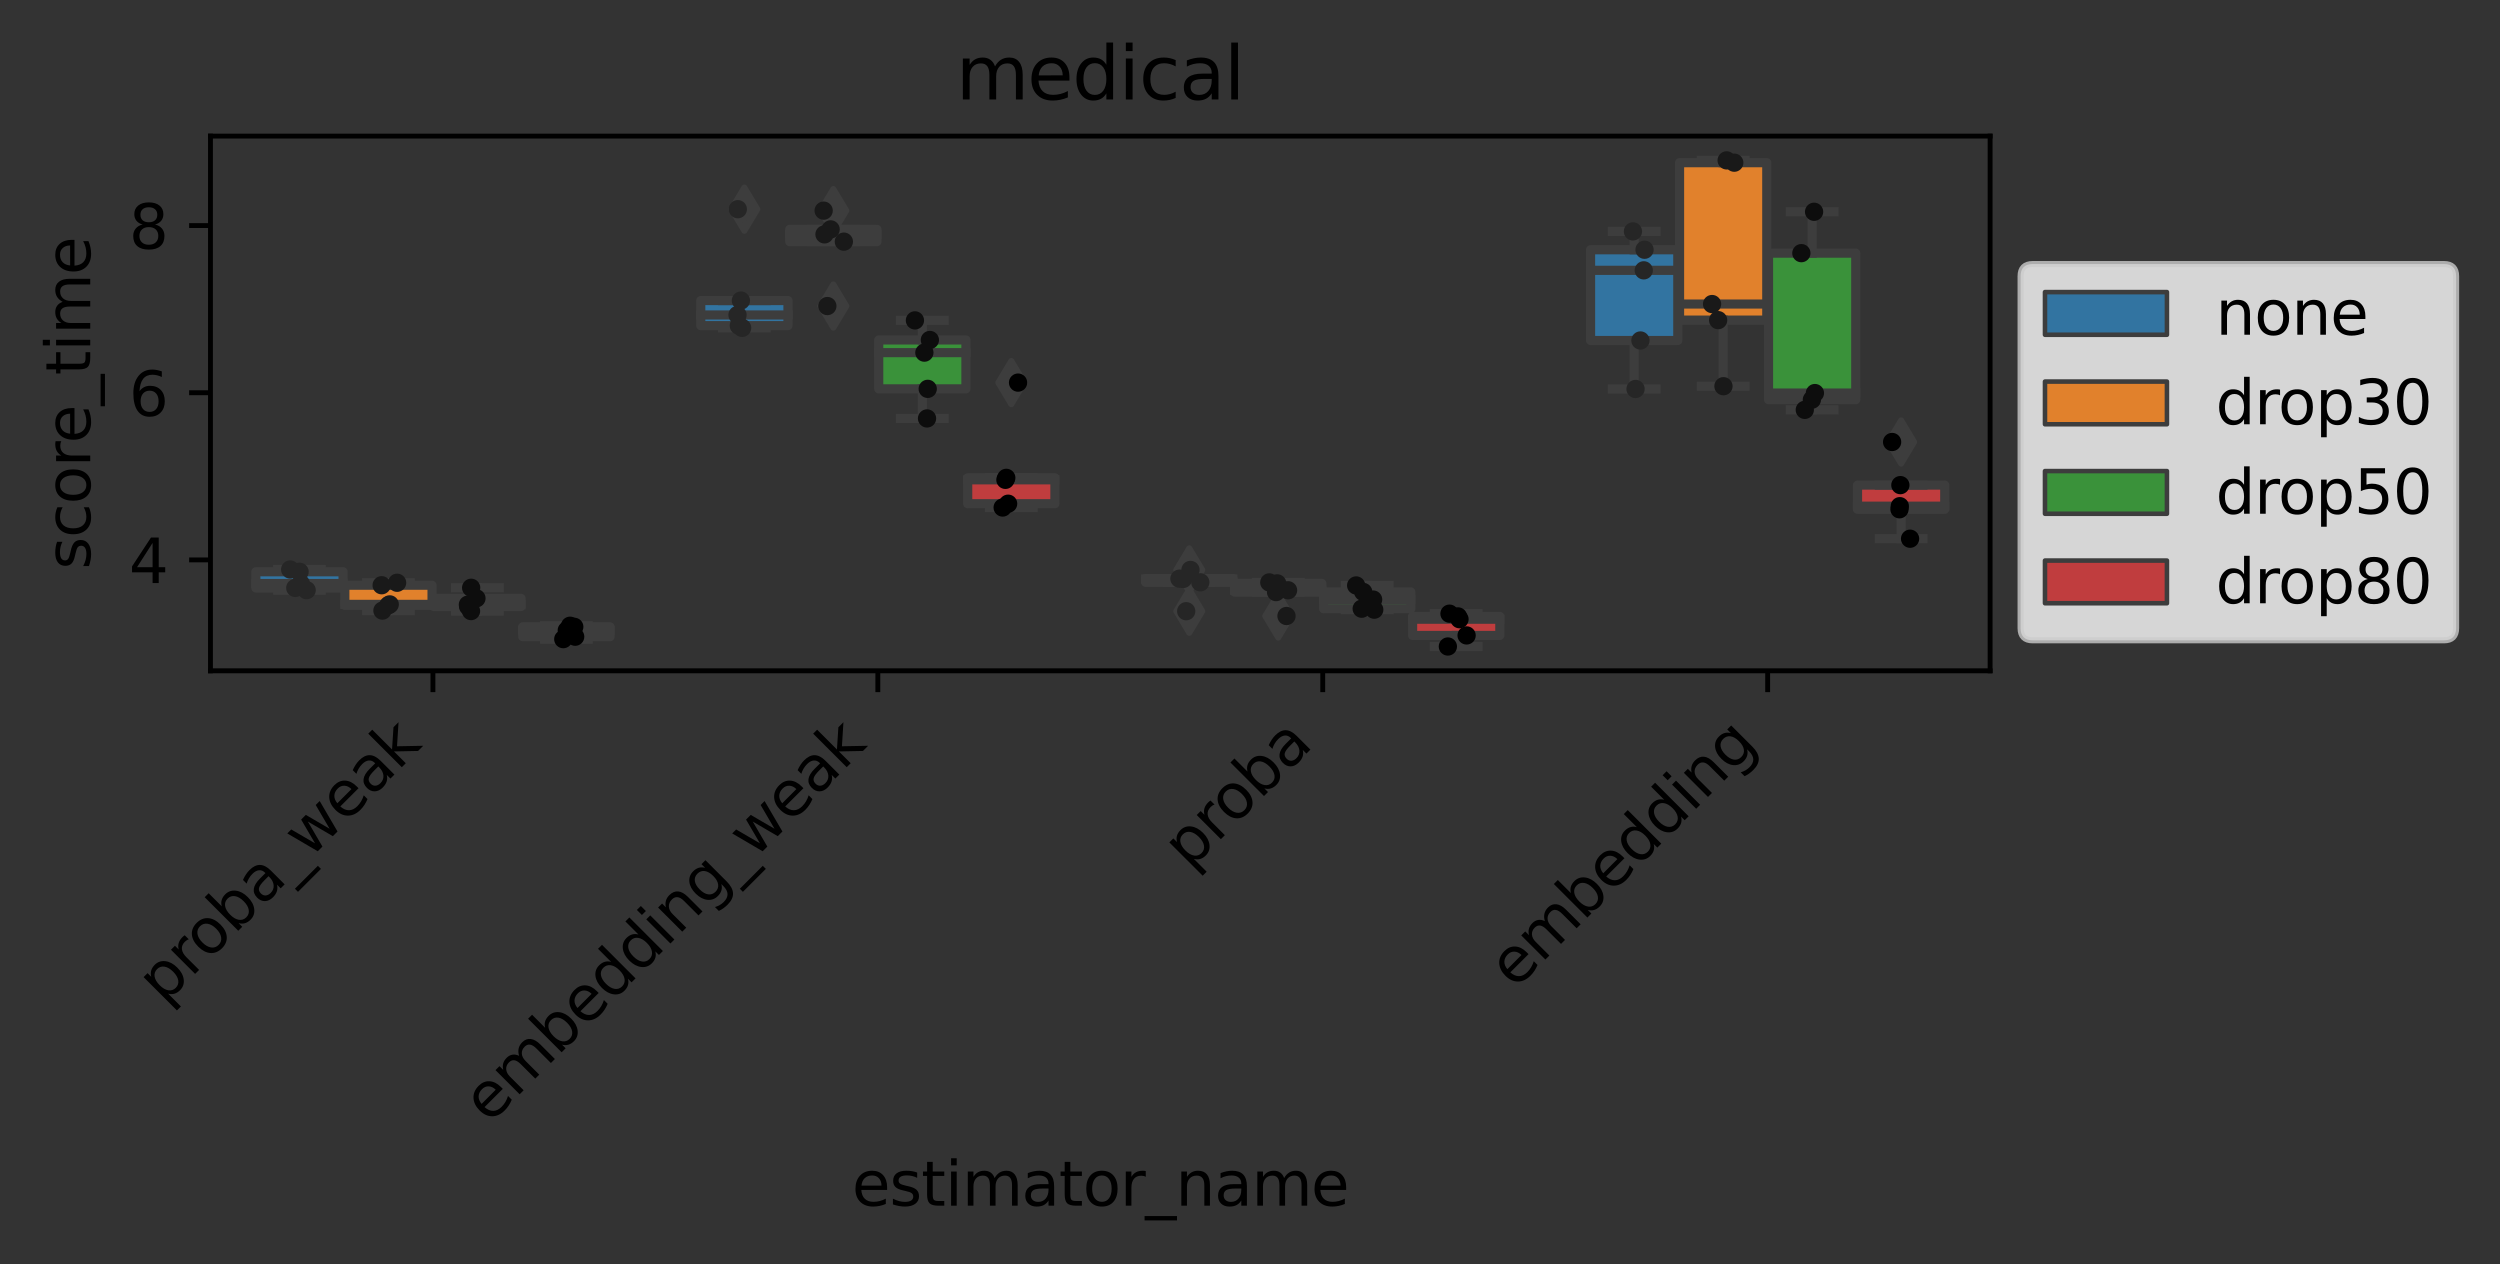 <?xml version="1.0" encoding="utf-8" standalone="no"?>
<!DOCTYPE svg PUBLIC "-//W3C//DTD SVG 1.1//EN"
  "http://www.w3.org/Graphics/SVG/1.1/DTD/svg11.dtd">
<svg xmlns:xlink="http://www.w3.org/1999/xlink" width="410.024pt" height="207.303pt" viewBox="0 0 410.024 207.303" xmlns="http://www.w3.org/2000/svg" version="1.1">
 <rect x="0" y="0" width="410.024" height="207.303" fill="#333333" stroke="none"/>
 <defs>
  <style type="text/css">*{stroke-linejoin: round; stroke-linecap: butt}</style>
 </defs>
 <g id="figure_1">
  <g id="patch_1">
   <path d="M 0 207.303 
L 410.024 207.303 
L 410.024 0 
L 0 0 
L 0 207.303 
z
" style="fill: none"/>
  </g>
  <g id="axes_1">
   <g id="patch_2">
    <path d="M 34.519 110.018 
L 326.397 110.018 
L 326.397 22.318 
L 34.519 22.318 
L 34.519 110.018 
z
" style="fill: none"/>
   </g>
   <g id="patch_3">
    <path d="M 41.962 96.428 
L 56.264 96.428 
L 56.264 93.776 
L 41.962 93.776 
L 41.962 96.428 
z
" clip-path="url(#pf777d56953)" style="fill: #3274a1; stroke: #3d3d3d; stroke-width: 1.5; stroke-linejoin: miter"/>
   </g>
   <g id="patch_4">
    <path d="M 56.556 99.283 
L 70.858 99.283 
L 70.858 95.984 
L 56.556 95.984 
L 56.556 99.283 
z
" clip-path="url(#pf777d56953)" style="fill: #e1812c; stroke: #3d3d3d; stroke-width: 1.5; stroke-linejoin: miter"/>
   </g>
   <g id="patch_5">
    <path d="M 71.15 99.471 
L 85.452 99.471 
L 85.452 98.131 
L 71.15 98.131 
L 71.15 99.471 
z
" clip-path="url(#pf777d56953)" style="fill: #3a923a; stroke: #3d3d3d; stroke-width: 1.5; stroke-linejoin: miter"/>
   </g>
   <g id="patch_6">
    <path d="M 85.743 104.425 
L 100.046 104.425 
L 100.046 102.805 
L 85.743 102.805 
L 85.743 104.425 
z
" clip-path="url(#pf777d56953)" style="fill: #c03d3e; stroke: #3d3d3d; stroke-width: 1.5; stroke-linejoin: miter"/>
   </g>
   <g id="patch_7">
    <path d="M 114.931 53.406 
L 129.233 53.406 
L 129.233 49.297 
L 114.931 49.297 
L 114.931 53.406 
z
" clip-path="url(#pf777d56953)" style="fill: #3274a1; stroke: #3d3d3d; stroke-width: 1.5; stroke-linejoin: miter"/>
   </g>
   <g id="patch_8">
    <path d="M 129.525 39.633 
L 143.827 39.633 
L 143.827 37.621 
L 129.525 37.621 
L 129.525 39.633 
z
" clip-path="url(#pf777d56953)" style="fill: #e1812c; stroke: #3d3d3d; stroke-width: 1.5; stroke-linejoin: miter"/>
   </g>
   <g id="patch_9">
    <path d="M 144.119 63.775 
L 158.421 63.775 
L 158.421 55.759 
L 144.119 55.759 
L 144.119 63.775 
z
" clip-path="url(#pf777d56953)" style="fill: #3a923a; stroke: #3d3d3d; stroke-width: 1.5; stroke-linejoin: miter"/>
   </g>
   <g id="patch_10">
    <path d="M 158.713 82.613 
L 173.015 82.613 
L 173.015 78.371 
L 158.713 78.371 
L 158.713 82.613 
z
" clip-path="url(#pf777d56953)" style="fill: #c03d3e; stroke: #3d3d3d; stroke-width: 1.5; stroke-linejoin: miter"/>
   </g>
   <g id="patch_11">
    <path d="M 187.901 95.505 
L 202.203 95.505 
L 202.203 94.907 
L 187.901 94.907 
L 187.901 95.505 
z
" clip-path="url(#pf777d56953)" style="fill: #3274a1; stroke: #3d3d3d; stroke-width: 1.5; stroke-linejoin: miter"/>
   </g>
   <g id="patch_12">
    <path d="M 202.495 97.111 
L 216.797 97.111 
L 216.797 95.68 
L 202.495 95.68 
L 202.495 97.111 
z
" clip-path="url(#pf777d56953)" style="fill: #e1812c; stroke: #3d3d3d; stroke-width: 1.5; stroke-linejoin: miter"/>
   </g>
   <g id="patch_13">
    <path d="M 217.089 99.833 
L 231.391 99.833 
L 231.391 97.084 
L 217.089 97.084 
L 217.089 99.833 
z
" clip-path="url(#pf777d56953)" style="fill: #3a923a; stroke: #3d3d3d; stroke-width: 1.5; stroke-linejoin: miter"/>
   </g>
   <g id="patch_14">
    <path d="M 231.683 104.217 
L 245.985 104.217 
L 245.985 101.098 
L 231.683 101.098 
L 231.683 104.217 
z
" clip-path="url(#pf777d56953)" style="fill: #c03d3e; stroke: #3d3d3d; stroke-width: 1.5; stroke-linejoin: miter"/>
   </g>
   <g id="patch_15">
    <path d="M 260.871 55.843 
L 275.173 55.843 
L 275.173 40.959 
L 260.871 40.959 
L 260.871 55.843 
z
" clip-path="url(#pf777d56953)" style="fill: #3274a1; stroke: #3d3d3d; stroke-width: 1.5; stroke-linejoin: miter"/>
   </g>
   <g id="patch_16">
    <path d="M 275.465 52.506 
L 289.767 52.506 
L 289.767 26.682 
L 275.465 26.682 
L 275.465 52.506 
z
" clip-path="url(#pf777d56953)" style="fill: #e1812c; stroke: #3d3d3d; stroke-width: 1.5; stroke-linejoin: miter"/>
   </g>
   <g id="patch_17">
    <path d="M 290.059 65.556 
L 304.361 65.556 
L 304.361 41.519 
L 290.059 41.519 
L 290.059 65.556 
z
" clip-path="url(#pf777d56953)" style="fill: #3a923a; stroke: #3d3d3d; stroke-width: 1.5; stroke-linejoin: miter"/>
   </g>
   <g id="patch_18">
    <path d="M 304.653 83.527 
L 318.955 83.527 
L 318.955 79.564 
L 304.653 79.564 
L 304.653 83.527 
z
" clip-path="url(#pf777d56953)" style="fill: #c03d3e; stroke: #3d3d3d; stroke-width: 1.5; stroke-linejoin: miter"/>
   </g>
   <g id="patch_19">
    <path d="M 71.004 146.662 
L 71.004 146.662 
L 71.004 146.662 
L 71.004 146.662 
z
" clip-path="url(#pf777d56953)" style="fill: #3274a1; stroke: #3d3d3d; stroke-width: 0.75; stroke-linejoin: miter"/>
   </g>
   <g id="patch_20">
    <path d="M 71.004 146.662 
L 71.004 146.662 
L 71.004 146.662 
L 71.004 146.662 
z
" clip-path="url(#pf777d56953)" style="fill: #e1812c; stroke: #3d3d3d; stroke-width: 0.75; stroke-linejoin: miter"/>
   </g>
   <g id="patch_21">
    <path d="M 71.004 146.662 
L 71.004 146.662 
L 71.004 146.662 
L 71.004 146.662 
z
" clip-path="url(#pf777d56953)" style="fill: #3a923a; stroke: #3d3d3d; stroke-width: 0.75; stroke-linejoin: miter"/>
   </g>
   <g id="patch_22">
    <path d="M 71.004 146.662 
L 71.004 146.662 
L 71.004 146.662 
L 71.004 146.662 
z
" clip-path="url(#pf777d56953)" style="fill: #c03d3e; stroke: #3d3d3d; stroke-width: 0.75; stroke-linejoin: miter"/>
   </g>
   <g id="matplotlib.axis_1">
    <g id="xtick_1">
     <g id="line2d_1">
      <defs>
       <path id="maf006bafbd" d="M 0 0 
L 0 3.5 
" style="stroke: #000000; stroke-width: 0.8"/>
      </defs>
      <g>
       <use xlink:href="#maf006bafbd" x="71.004" y="110.018" style="stroke: #000000; stroke-width: 0.8"/>
      </g>
     </g>
     <g id="text_1">
      <!-- proba_weak -->
      <g transform="translate(26.854 164.874) rotate(-45) scale(0.1 -0.1)">
       <defs>
        <path id="DejaVuSans-70" d="M 1159 525 
L 1159 -1331 
L 581 -1331 
L 581 3500 
L 1159 3500 
L 1159 2969 
Q 1341 3281 1617 3432 
Q 1894 3584 2278 3584 
Q 2916 3584 3314 3078 
Q 3713 2572 3713 1747 
Q 3713 922 3314 415 
Q 2916 -91 2278 -91 
Q 1894 -91 1617 61 
Q 1341 213 1159 525 
z
M 3116 1747 
Q 3116 2381 2855 2742 
Q 2594 3103 2138 3103 
Q 1681 3103 1420 2742 
Q 1159 2381 1159 1747 
Q 1159 1113 1420 752 
Q 1681 391 2138 391 
Q 2594 391 2855 752 
Q 3116 1113 3116 1747 
z
" transform="scale(0.016)"/>
        <path id="DejaVuSans-72" d="M 2631 2963 
Q 2534 3019 2420 3045 
Q 2306 3072 2169 3072 
Q 1681 3072 1420 2755 
Q 1159 2438 1159 1844 
L 1159 0 
L 581 0 
L 581 3500 
L 1159 3500 
L 1159 2956 
Q 1341 3275 1631 3429 
Q 1922 3584 2338 3584 
Q 2397 3584 2469 3576 
Q 2541 3569 2628 3553 
L 2631 2963 
z
" transform="scale(0.016)"/>
        <path id="DejaVuSans-6f" d="M 1959 3097 
Q 1497 3097 1228 2736 
Q 959 2375 959 1747 
Q 959 1119 1226 758 
Q 1494 397 1959 397 
Q 2419 397 2687 759 
Q 2956 1122 2956 1747 
Q 2956 2369 2687 2733 
Q 2419 3097 1959 3097 
z
M 1959 3584 
Q 2709 3584 3137 3096 
Q 3566 2609 3566 1747 
Q 3566 888 3137 398 
Q 2709 -91 1959 -91 
Q 1206 -91 779 398 
Q 353 888 353 1747 
Q 353 2609 779 3096 
Q 1206 3584 1959 3584 
z
" transform="scale(0.016)"/>
        <path id="DejaVuSans-62" d="M 3116 1747 
Q 3116 2381 2855 2742 
Q 2594 3103 2138 3103 
Q 1681 3103 1420 2742 
Q 1159 2381 1159 1747 
Q 1159 1113 1420 752 
Q 1681 391 2138 391 
Q 2594 391 2855 752 
Q 3116 1113 3116 1747 
z
M 1159 2969 
Q 1341 3281 1617 3432 
Q 1894 3584 2278 3584 
Q 2916 3584 3314 3078 
Q 3713 2572 3713 1747 
Q 3713 922 3314 415 
Q 2916 -91 2278 -91 
Q 1894 -91 1617 61 
Q 1341 213 1159 525 
L 1159 0 
L 581 0 
L 581 4863 
L 1159 4863 
L 1159 2969 
z
" transform="scale(0.016)"/>
        <path id="DejaVuSans-61" d="M 2194 1759 
Q 1497 1759 1228 1600 
Q 959 1441 959 1056 
Q 959 750 1161 570 
Q 1363 391 1709 391 
Q 2188 391 2477 730 
Q 2766 1069 2766 1631 
L 2766 1759 
L 2194 1759 
z
M 3341 1997 
L 3341 0 
L 2766 0 
L 2766 531 
Q 2569 213 2275 61 
Q 1981 -91 1556 -91 
Q 1019 -91 701 211 
Q 384 513 384 1019 
Q 384 1609 779 1909 
Q 1175 2209 1959 2209 
L 2766 2209 
L 2766 2266 
Q 2766 2663 2505 2880 
Q 2244 3097 1772 3097 
Q 1472 3097 1187 3025 
Q 903 2953 641 2809 
L 641 3341 
Q 956 3463 1253 3523 
Q 1550 3584 1831 3584 
Q 2591 3584 2966 3190 
Q 3341 2797 3341 1997 
z
" transform="scale(0.016)"/>
        <path id="DejaVuSans-5f" d="M 3263 -1063 
L 3263 -1509 
L -63 -1509 
L -63 -1063 
L 3263 -1063 
z
" transform="scale(0.016)"/>
        <path id="DejaVuSans-77" d="M 269 3500 
L 844 3500 
L 1563 769 
L 2278 3500 
L 2956 3500 
L 3675 769 
L 4391 3500 
L 4966 3500 
L 4050 0 
L 3372 0 
L 2619 2869 
L 1863 0 
L 1184 0 
L 269 3500 
z
" transform="scale(0.016)"/>
        <path id="DejaVuSans-65" d="M 3597 1894 
L 3597 1613 
L 953 1613 
Q 991 1019 1311 708 
Q 1631 397 2203 397 
Q 2534 397 2845 478 
Q 3156 559 3463 722 
L 3463 178 
Q 3153 47 2828 -22 
Q 2503 -91 2169 -91 
Q 1331 -91 842 396 
Q 353 884 353 1716 
Q 353 2575 817 3079 
Q 1281 3584 2069 3584 
Q 2775 3584 3186 3129 
Q 3597 2675 3597 1894 
z
M 3022 2063 
Q 3016 2534 2758 2815 
Q 2500 3097 2075 3097 
Q 1594 3097 1305 2825 
Q 1016 2553 972 2059 
L 3022 2063 
z
" transform="scale(0.016)"/>
        <path id="DejaVuSans-6b" d="M 581 4863 
L 1159 4863 
L 1159 1991 
L 2875 3500 
L 3609 3500 
L 1753 1863 
L 3688 0 
L 2938 0 
L 1159 1709 
L 1159 0 
L 581 0 
L 581 4863 
z
" transform="scale(0.016)"/>
       </defs>
       <use xlink:href="#DejaVuSans-70"/>
       <use xlink:href="#DejaVuSans-72" x="63.477"/>
       <use xlink:href="#DejaVuSans-6f" x="102.34"/>
       <use xlink:href="#DejaVuSans-62" x="163.521"/>
       <use xlink:href="#DejaVuSans-61" x="226.998"/>
       <use xlink:href="#DejaVuSans-5f" x="288.277"/>
       <use xlink:href="#DejaVuSans-77" x="338.277"/>
       <use xlink:href="#DejaVuSans-65" x="420.064"/>
       <use xlink:href="#DejaVuSans-61" x="481.588"/>
       <use xlink:href="#DejaVuSans-6b" x="542.867"/>
      </g>
     </g>
    </g>
    <g id="xtick_2">
     <g id="line2d_2">
      <g>
       <use xlink:href="#maf006bafbd" x="143.973" y="110.018" style="stroke: #000000; stroke-width: 0.8"/>
      </g>
     </g>
     <g id="text_2">
      <!-- embedding_weak -->
      <g transform="translate(80.218 184.479) rotate(-45) scale(0.1 -0.1)">
       <defs>
        <path id="DejaVuSans-6d" d="M 3328 2828 
Q 3544 3216 3844 3400 
Q 4144 3584 4550 3584 
Q 5097 3584 5394 3201 
Q 5691 2819 5691 2113 
L 5691 0 
L 5113 0 
L 5113 2094 
Q 5113 2597 4934 2840 
Q 4756 3084 4391 3084 
Q 3944 3084 3684 2787 
Q 3425 2491 3425 1978 
L 3425 0 
L 2847 0 
L 2847 2094 
Q 2847 2600 2669 2842 
Q 2491 3084 2119 3084 
Q 1678 3084 1418 2786 
Q 1159 2488 1159 1978 
L 1159 0 
L 581 0 
L 581 3500 
L 1159 3500 
L 1159 2956 
Q 1356 3278 1631 3431 
Q 1906 3584 2284 3584 
Q 2666 3584 2933 3390 
Q 3200 3197 3328 2828 
z
" transform="scale(0.016)"/>
        <path id="DejaVuSans-64" d="M 2906 2969 
L 2906 4863 
L 3481 4863 
L 3481 0 
L 2906 0 
L 2906 525 
Q 2725 213 2448 61 
Q 2172 -91 1784 -91 
Q 1150 -91 751 415 
Q 353 922 353 1747 
Q 353 2572 751 3078 
Q 1150 3584 1784 3584 
Q 2172 3584 2448 3432 
Q 2725 3281 2906 2969 
z
M 947 1747 
Q 947 1113 1208 752 
Q 1469 391 1925 391 
Q 2381 391 2643 752 
Q 2906 1113 2906 1747 
Q 2906 2381 2643 2742 
Q 2381 3103 1925 3103 
Q 1469 3103 1208 2742 
Q 947 2381 947 1747 
z
" transform="scale(0.016)"/>
        <path id="DejaVuSans-69" d="M 603 3500 
L 1178 3500 
L 1178 0 
L 603 0 
L 603 3500 
z
M 603 4863 
L 1178 4863 
L 1178 4134 
L 603 4134 
L 603 4863 
z
" transform="scale(0.016)"/>
        <path id="DejaVuSans-6e" d="M 3513 2113 
L 3513 0 
L 2938 0 
L 2938 2094 
Q 2938 2591 2744 2837 
Q 2550 3084 2163 3084 
Q 1697 3084 1428 2787 
Q 1159 2491 1159 1978 
L 1159 0 
L 581 0 
L 581 3500 
L 1159 3500 
L 1159 2956 
Q 1366 3272 1645 3428 
Q 1925 3584 2291 3584 
Q 2894 3584 3203 3211 
Q 3513 2838 3513 2113 
z
" transform="scale(0.016)"/>
        <path id="DejaVuSans-67" d="M 2906 1791 
Q 2906 2416 2648 2759 
Q 2391 3103 1925 3103 
Q 1463 3103 1205 2759 
Q 947 2416 947 1791 
Q 947 1169 1205 825 
Q 1463 481 1925 481 
Q 2391 481 2648 825 
Q 2906 1169 2906 1791 
z
M 3481 434 
Q 3481 -459 3084 -895 
Q 2688 -1331 1869 -1331 
Q 1566 -1331 1297 -1286 
Q 1028 -1241 775 -1147 
L 775 -588 
Q 1028 -725 1275 -790 
Q 1522 -856 1778 -856 
Q 2344 -856 2625 -561 
Q 2906 -266 2906 331 
L 2906 616 
Q 2728 306 2450 153 
Q 2172 0 1784 0 
Q 1141 0 747 490 
Q 353 981 353 1791 
Q 353 2603 747 3093 
Q 1141 3584 1784 3584 
Q 2172 3584 2450 3431 
Q 2728 3278 2906 2969 
L 2906 3500 
L 3481 3500 
L 3481 434 
z
" transform="scale(0.016)"/>
       </defs>
       <use xlink:href="#DejaVuSans-65"/>
       <use xlink:href="#DejaVuSans-6d" x="61.523"/>
       <use xlink:href="#DejaVuSans-62" x="158.936"/>
       <use xlink:href="#DejaVuSans-65" x="222.412"/>
       <use xlink:href="#DejaVuSans-64" x="283.936"/>
       <use xlink:href="#DejaVuSans-64" x="347.412"/>
       <use xlink:href="#DejaVuSans-69" x="410.889"/>
       <use xlink:href="#DejaVuSans-6e" x="438.672"/>
       <use xlink:href="#DejaVuSans-67" x="502.051"/>
       <use xlink:href="#DejaVuSans-5f" x="565.527"/>
       <use xlink:href="#DejaVuSans-77" x="615.527"/>
       <use xlink:href="#DejaVuSans-65" x="697.314"/>
       <use xlink:href="#DejaVuSans-61" x="758.838"/>
       <use xlink:href="#DejaVuSans-6b" x="820.117"/>
      </g>
     </g>
    </g>
    <g id="xtick_3">
     <g id="line2d_3">
      <g>
       <use xlink:href="#maf006bafbd" x="216.943" y="110.018" style="stroke: #000000; stroke-width: 0.8"/>
      </g>
     </g>
     <g id="text_3">
      <!-- proba -->
      <g transform="translate(195.087 142.777) rotate(-45) scale(0.1 -0.1)">
       <use xlink:href="#DejaVuSans-70"/>
       <use xlink:href="#DejaVuSans-72" x="63.477"/>
       <use xlink:href="#DejaVuSans-6f" x="102.34"/>
       <use xlink:href="#DejaVuSans-62" x="163.521"/>
       <use xlink:href="#DejaVuSans-61" x="226.998"/>
      </g>
     </g>
    </g>
    <g id="xtick_4">
     <g id="line2d_4">
      <g>
       <use xlink:href="#maf006bafbd" x="289.913" y="110.018" style="stroke: #000000; stroke-width: 0.8"/>
      </g>
     </g>
     <g id="text_4">
      <!-- embedding -->
      <g transform="translate(248.451 162.382) rotate(-45) scale(0.1 -0.1)">
       <use xlink:href="#DejaVuSans-65"/>
       <use xlink:href="#DejaVuSans-6d" x="61.523"/>
       <use xlink:href="#DejaVuSans-62" x="158.936"/>
       <use xlink:href="#DejaVuSans-65" x="222.412"/>
       <use xlink:href="#DejaVuSans-64" x="283.936"/>
       <use xlink:href="#DejaVuSans-64" x="347.412"/>
       <use xlink:href="#DejaVuSans-69" x="410.889"/>
       <use xlink:href="#DejaVuSans-6e" x="438.672"/>
       <use xlink:href="#DejaVuSans-67" x="502.051"/>
      </g>
     </g>
    </g>
    <g id="text_5">
     <!-- estimator_name -->
     <g transform="translate(139.739 197.745) scale(0.1 -0.1)">
      <defs>
       <path id="DejaVuSans-73" d="M 2834 3397 
L 2834 2853 
Q 2591 2978 2328 3040 
Q 2066 3103 1784 3103 
Q 1356 3103 1142 2972 
Q 928 2841 928 2578 
Q 928 2378 1081 2264 
Q 1234 2150 1697 2047 
L 1894 2003 
Q 2506 1872 2764 1633 
Q 3022 1394 3022 966 
Q 3022 478 2636 193 
Q 2250 -91 1575 -91 
Q 1294 -91 989 -36 
Q 684 19 347 128 
L 347 722 
Q 666 556 975 473 
Q 1284 391 1588 391 
Q 1994 391 2212 530 
Q 2431 669 2431 922 
Q 2431 1156 2273 1281 
Q 2116 1406 1581 1522 
L 1381 1569 
Q 847 1681 609 1914 
Q 372 2147 372 2553 
Q 372 3047 722 3315 
Q 1072 3584 1716 3584 
Q 2034 3584 2315 3537 
Q 2597 3491 2834 3397 
z
" transform="scale(0.016)"/>
       <path id="DejaVuSans-74" d="M 1172 4494 
L 1172 3500 
L 2356 3500 
L 2356 3053 
L 1172 3053 
L 1172 1153 
Q 1172 725 1289 603 
Q 1406 481 1766 481 
L 2356 481 
L 2356 0 
L 1766 0 
Q 1100 0 847 248 
Q 594 497 594 1153 
L 594 3053 
L 172 3053 
L 172 3500 
L 594 3500 
L 594 4494 
L 1172 4494 
z
" transform="scale(0.016)"/>
      </defs>
      <use xlink:href="#DejaVuSans-65"/>
      <use xlink:href="#DejaVuSans-73" x="61.523"/>
      <use xlink:href="#DejaVuSans-74" x="113.623"/>
      <use xlink:href="#DejaVuSans-69" x="152.832"/>
      <use xlink:href="#DejaVuSans-6d" x="180.615"/>
      <use xlink:href="#DejaVuSans-61" x="278.027"/>
      <use xlink:href="#DejaVuSans-74" x="339.307"/>
      <use xlink:href="#DejaVuSans-6f" x="378.516"/>
      <use xlink:href="#DejaVuSans-72" x="439.697"/>
      <use xlink:href="#DejaVuSans-5f" x="480.811"/>
      <use xlink:href="#DejaVuSans-6e" x="530.811"/>
      <use xlink:href="#DejaVuSans-61" x="594.189"/>
      <use xlink:href="#DejaVuSans-6d" x="655.469"/>
      <use xlink:href="#DejaVuSans-65" x="752.881"/>
     </g>
    </g>
   </g>
   <g id="matplotlib.axis_2">
    <g id="ytick_1">
     <g id="line2d_5">
      <defs>
       <path id="m3e7ffb4b72" d="M 0 0 
L -3.5 0 
" style="stroke: #000000; stroke-width: 0.8"/>
      </defs>
      <g>
       <use xlink:href="#m3e7ffb4b72" x="34.519" y="91.828" style="stroke: #000000; stroke-width: 0.8"/>
      </g>
     </g>
     <g id="text_6">
      <!-- 4 -->
      <g transform="translate(21.156 95.628) scale(0.1 -0.1)">
       <defs>
        <path id="DejaVuSans-34" d="M 2419 4116 
L 825 1625 
L 2419 1625 
L 2419 4116 
z
M 2253 4666 
L 3047 4666 
L 3047 1625 
L 3713 1625 
L 3713 1100 
L 3047 1100 
L 3047 0 
L 2419 0 
L 2419 1100 
L 313 1100 
L 313 1709 
L 2253 4666 
z
" transform="scale(0.016)"/>
       </defs>
       <use xlink:href="#DejaVuSans-34"/>
      </g>
     </g>
    </g>
    <g id="ytick_2">
     <g id="line2d_6">
      <g>
       <use xlink:href="#m3e7ffb4b72" x="34.519" y="64.412" style="stroke: #000000; stroke-width: 0.8"/>
      </g>
     </g>
     <g id="text_7">
      <!-- 6 -->
      <g transform="translate(21.156 68.211) scale(0.1 -0.1)">
       <defs>
        <path id="DejaVuSans-36" d="M 2113 2584 
Q 1688 2584 1439 2293 
Q 1191 2003 1191 1497 
Q 1191 994 1439 701 
Q 1688 409 2113 409 
Q 2538 409 2786 701 
Q 3034 994 3034 1497 
Q 3034 2003 2786 2293 
Q 2538 2584 2113 2584 
z
M 3366 4563 
L 3366 3988 
Q 3128 4100 2886 4159 
Q 2644 4219 2406 4219 
Q 1781 4219 1451 3797 
Q 1122 3375 1075 2522 
Q 1259 2794 1537 2939 
Q 1816 3084 2150 3084 
Q 2853 3084 3261 2657 
Q 3669 2231 3669 1497 
Q 3669 778 3244 343 
Q 2819 -91 2113 -91 
Q 1303 -91 875 529 
Q 447 1150 447 2328 
Q 447 3434 972 4092 
Q 1497 4750 2381 4750 
Q 2619 4750 2861 4703 
Q 3103 4656 3366 4563 
z
" transform="scale(0.016)"/>
       </defs>
       <use xlink:href="#DejaVuSans-36"/>
      </g>
     </g>
    </g>
    <g id="ytick_3">
     <g id="line2d_7">
      <g>
       <use xlink:href="#m3e7ffb4b72" x="34.519" y="36.995" style="stroke: #000000; stroke-width: 0.8"/>
      </g>
     </g>
     <g id="text_8">
      <!-- 8 -->
      <g transform="translate(21.156 40.794) scale(0.1 -0.1)">
       <defs>
        <path id="DejaVuSans-38" d="M 2034 2216 
Q 1584 2216 1326 1975 
Q 1069 1734 1069 1313 
Q 1069 891 1326 650 
Q 1584 409 2034 409 
Q 2484 409 2743 651 
Q 3003 894 3003 1313 
Q 3003 1734 2745 1975 
Q 2488 2216 2034 2216 
z
M 1403 2484 
Q 997 2584 770 2862 
Q 544 3141 544 3541 
Q 544 4100 942 4425 
Q 1341 4750 2034 4750 
Q 2731 4750 3128 4425 
Q 3525 4100 3525 3541 
Q 3525 3141 3298 2862 
Q 3072 2584 2669 2484 
Q 3125 2378 3379 2068 
Q 3634 1759 3634 1313 
Q 3634 634 3220 271 
Q 2806 -91 2034 -91 
Q 1263 -91 848 271 
Q 434 634 434 1313 
Q 434 1759 690 2068 
Q 947 2378 1403 2484 
z
M 1172 3481 
Q 1172 3119 1398 2916 
Q 1625 2713 2034 2713 
Q 2441 2713 2670 2916 
Q 2900 3119 2900 3481 
Q 2900 3844 2670 4047 
Q 2441 4250 2034 4250 
Q 1625 4250 1398 4047 
Q 1172 3844 1172 3481 
z
" transform="scale(0.016)"/>
       </defs>
       <use xlink:href="#DejaVuSans-38"/>
      </g>
     </g>
    </g>
    <g id="text_9">
     <!-- score_time -->
     <g transform="translate(14.798 93.397) rotate(-90) scale(0.1 -0.1)">
      <defs>
       <path id="DejaVuSans-63" d="M 3122 3366 
L 3122 2828 
Q 2878 2963 2633 3030 
Q 2388 3097 2138 3097 
Q 1578 3097 1268 2742 
Q 959 2388 959 1747 
Q 959 1106 1268 751 
Q 1578 397 2138 397 
Q 2388 397 2633 464 
Q 2878 531 3122 666 
L 3122 134 
Q 2881 22 2623 -34 
Q 2366 -91 2075 -91 
Q 1284 -91 818 406 
Q 353 903 353 1747 
Q 353 2603 823 3093 
Q 1294 3584 2113 3584 
Q 2378 3584 2631 3529 
Q 2884 3475 3122 3366 
z
" transform="scale(0.016)"/>
      </defs>
      <use xlink:href="#DejaVuSans-73"/>
      <use xlink:href="#DejaVuSans-63" x="52.1"/>
      <use xlink:href="#DejaVuSans-6f" x="107.08"/>
      <use xlink:href="#DejaVuSans-72" x="168.262"/>
      <use xlink:href="#DejaVuSans-65" x="207.125"/>
      <use xlink:href="#DejaVuSans-5f" x="268.648"/>
      <use xlink:href="#DejaVuSans-74" x="318.648"/>
      <use xlink:href="#DejaVuSans-69" x="357.857"/>
      <use xlink:href="#DejaVuSans-6d" x="385.641"/>
      <use xlink:href="#DejaVuSans-65" x="483.053"/>
     </g>
    </g>
   </g>
   <g id="line2d_8">
    <path d="M 49.113 96.428 
L 49.113 96.793 
" clip-path="url(#pf777d56953)" style="fill: none; stroke: #3d3d3d; stroke-width: 1.5; stroke-linecap: square"/>
   </g>
   <g id="line2d_9">
    <path d="M 49.113 93.776 
L 49.113 93.4 
" clip-path="url(#pf777d56953)" style="fill: none; stroke: #3d3d3d; stroke-width: 1.5; stroke-linecap: square"/>
   </g>
   <g id="line2d_10">
    <path d="M 45.537 96.793 
L 52.688 96.793 
" clip-path="url(#pf777d56953)" style="fill: none; stroke: #3d3d3d; stroke-width: 1.5; stroke-linecap: square"/>
   </g>
   <g id="line2d_11">
    <path d="M 45.537 93.4 
L 52.688 93.4 
" clip-path="url(#pf777d56953)" style="fill: none; stroke: #3d3d3d; stroke-width: 1.5; stroke-linecap: square"/>
   </g>
   <g id="line2d_12"/>
   <g id="line2d_13">
    <path d="M 63.707 99.283 
L 63.707 100.143 
" clip-path="url(#pf777d56953)" style="fill: none; stroke: #3d3d3d; stroke-width: 1.5; stroke-linecap: square"/>
   </g>
   <g id="line2d_14">
    <path d="M 63.707 95.984 
L 63.707 95.579 
" clip-path="url(#pf777d56953)" style="fill: none; stroke: #3d3d3d; stroke-width: 1.5; stroke-linecap: square"/>
   </g>
   <g id="line2d_15">
    <path d="M 60.131 100.143 
L 67.282 100.143 
" clip-path="url(#pf777d56953)" style="fill: none; stroke: #3d3d3d; stroke-width: 1.5; stroke-linecap: square"/>
   </g>
   <g id="line2d_16">
    <path d="M 60.131 95.579 
L 67.282 95.579 
" clip-path="url(#pf777d56953)" style="fill: none; stroke: #3d3d3d; stroke-width: 1.5; stroke-linecap: square"/>
   </g>
   <g id="line2d_17"/>
   <g id="line2d_18">
    <path d="M 78.301 99.471 
L 78.301 100.222 
" clip-path="url(#pf777d56953)" style="fill: none; stroke: #3d3d3d; stroke-width: 1.5; stroke-linecap: square"/>
   </g>
   <g id="line2d_19">
    <path d="M 78.301 98.131 
L 78.301 96.401 
" clip-path="url(#pf777d56953)" style="fill: none; stroke: #3d3d3d; stroke-width: 1.5; stroke-linecap: square"/>
   </g>
   <g id="line2d_20">
    <path d="M 74.725 100.222 
L 81.876 100.222 
" clip-path="url(#pf777d56953)" style="fill: none; stroke: #3d3d3d; stroke-width: 1.5; stroke-linecap: square"/>
   </g>
   <g id="line2d_21">
    <path d="M 74.725 96.401 
L 81.876 96.401 
" clip-path="url(#pf777d56953)" style="fill: none; stroke: #3d3d3d; stroke-width: 1.5; stroke-linecap: square"/>
   </g>
   <g id="line2d_22"/>
   <g id="line2d_23">
    <path d="M 92.894 104.425 
L 92.894 104.824 
" clip-path="url(#pf777d56953)" style="fill: none; stroke: #3d3d3d; stroke-width: 1.5; stroke-linecap: square"/>
   </g>
   <g id="line2d_24">
    <path d="M 92.894 102.805 
L 92.894 102.628 
" clip-path="url(#pf777d56953)" style="fill: none; stroke: #3d3d3d; stroke-width: 1.5; stroke-linecap: square"/>
   </g>
   <g id="line2d_25">
    <path d="M 89.319 104.824 
L 96.47 104.824 
" clip-path="url(#pf777d56953)" style="fill: none; stroke: #3d3d3d; stroke-width: 1.5; stroke-linecap: square"/>
   </g>
   <g id="line2d_26">
    <path d="M 89.319 102.628 
L 96.47 102.628 
" clip-path="url(#pf777d56953)" style="fill: none; stroke: #3d3d3d; stroke-width: 1.5; stroke-linecap: square"/>
   </g>
   <g id="line2d_27"/>
   <g id="line2d_28">
    <path d="M 122.082 53.406 
L 122.082 53.775 
" clip-path="url(#pf777d56953)" style="fill: none; stroke: #3d3d3d; stroke-width: 1.5; stroke-linecap: square"/>
   </g>
   <g id="line2d_29">
    <path d="M 122.082 49.297 
L 122.082 49.297 
" clip-path="url(#pf777d56953)" style="fill: none; stroke: #3d3d3d; stroke-width: 1.5; stroke-linecap: square"/>
   </g>
   <g id="line2d_30">
    <path d="M 118.507 53.775 
L 125.658 53.775 
" clip-path="url(#pf777d56953)" style="fill: none; stroke: #3d3d3d; stroke-width: 1.5; stroke-linecap: square"/>
   </g>
   <g id="line2d_31">
    <path d="M 118.507 49.297 
L 125.658 49.297 
" clip-path="url(#pf777d56953)" style="fill: none; stroke: #3d3d3d; stroke-width: 1.5; stroke-linecap: square"/>
   </g>
   <g id="line2d_32">
    <defs>
     <path id="mf1c161b7c8" d="M -0 3.536 
L 2.121 0 
L -0 -3.536 
L -2.121 -0 
z
" style="stroke: #3d3d3d; stroke-linejoin: miter"/>
    </defs>
    <g clip-path="url(#pf777d56953)">
     <use xlink:href="#mf1c161b7c8" x="122.082" y="34.31" style="fill: #3d3d3d; stroke: #3d3d3d; stroke-linejoin: miter"/>
    </g>
   </g>
   <g id="line2d_33">
    <path d="M 136.676 39.633 
L 136.676 39.633 
" clip-path="url(#pf777d56953)" style="fill: none; stroke: #3d3d3d; stroke-width: 1.5; stroke-linecap: square"/>
   </g>
   <g id="line2d_34">
    <path d="M 136.676 37.621 
L 136.676 37.621 
" clip-path="url(#pf777d56953)" style="fill: none; stroke: #3d3d3d; stroke-width: 1.5; stroke-linecap: square"/>
   </g>
   <g id="line2d_35">
    <path d="M 133.101 39.633 
L 140.252 39.633 
" clip-path="url(#pf777d56953)" style="fill: none; stroke: #3d3d3d; stroke-width: 1.5; stroke-linecap: square"/>
   </g>
   <g id="line2d_36">
    <path d="M 133.101 37.621 
L 140.252 37.621 
" clip-path="url(#pf777d56953)" style="fill: none; stroke: #3d3d3d; stroke-width: 1.5; stroke-linecap: square"/>
   </g>
   <g id="line2d_37">
    <g clip-path="url(#pf777d56953)">
     <use xlink:href="#mf1c161b7c8" x="136.676" y="50.195" style="fill: #3d3d3d; stroke: #3d3d3d; stroke-linejoin: miter"/>
     <use xlink:href="#mf1c161b7c8" x="136.676" y="34.546" style="fill: #3d3d3d; stroke: #3d3d3d; stroke-linejoin: miter"/>
    </g>
   </g>
   <g id="line2d_38">
    <path d="M 151.27 63.775 
L 151.27 68.629 
" clip-path="url(#pf777d56953)" style="fill: none; stroke: #3d3d3d; stroke-width: 1.5; stroke-linecap: square"/>
   </g>
   <g id="line2d_39">
    <path d="M 151.27 55.759 
L 151.27 52.547 
" clip-path="url(#pf777d56953)" style="fill: none; stroke: #3d3d3d; stroke-width: 1.5; stroke-linecap: square"/>
   </g>
   <g id="line2d_40">
    <path d="M 147.695 68.629 
L 154.846 68.629 
" clip-path="url(#pf777d56953)" style="fill: none; stroke: #3d3d3d; stroke-width: 1.5; stroke-linecap: square"/>
   </g>
   <g id="line2d_41">
    <path d="M 147.695 52.547 
L 154.846 52.547 
" clip-path="url(#pf777d56953)" style="fill: none; stroke: #3d3d3d; stroke-width: 1.5; stroke-linecap: square"/>
   </g>
   <g id="line2d_42"/>
   <g id="line2d_43">
    <path d="M 165.864 82.613 
L 165.864 83.237 
" clip-path="url(#pf777d56953)" style="fill: none; stroke: #3d3d3d; stroke-width: 1.5; stroke-linecap: square"/>
   </g>
   <g id="line2d_44">
    <path d="M 165.864 78.371 
L 165.864 78.371 
" clip-path="url(#pf777d56953)" style="fill: none; stroke: #3d3d3d; stroke-width: 1.5; stroke-linecap: square"/>
   </g>
   <g id="line2d_45">
    <path d="M 162.289 83.237 
L 169.44 83.237 
" clip-path="url(#pf777d56953)" style="fill: none; stroke: #3d3d3d; stroke-width: 1.5; stroke-linecap: square"/>
   </g>
   <g id="line2d_46">
    <path d="M 162.289 78.371 
L 169.44 78.371 
" clip-path="url(#pf777d56953)" style="fill: none; stroke: #3d3d3d; stroke-width: 1.5; stroke-linecap: square"/>
   </g>
   <g id="line2d_47">
    <g clip-path="url(#pf777d56953)">
     <use xlink:href="#mf1c161b7c8" x="165.864" y="62.752" style="fill: #3d3d3d; stroke: #3d3d3d; stroke-linejoin: miter"/>
    </g>
   </g>
   <g id="line2d_48">
    <path d="M 195.052 95.505 
L 195.052 95.505 
" clip-path="url(#pf777d56953)" style="fill: none; stroke: #3d3d3d; stroke-width: 1.5; stroke-linecap: square"/>
   </g>
   <g id="line2d_49">
    <path d="M 195.052 94.907 
L 195.052 94.907 
" clip-path="url(#pf777d56953)" style="fill: none; stroke: #3d3d3d; stroke-width: 1.5; stroke-linecap: square"/>
   </g>
   <g id="line2d_50">
    <path d="M 191.477 95.505 
L 198.628 95.505 
" clip-path="url(#pf777d56953)" style="fill: none; stroke: #3d3d3d; stroke-width: 1.5; stroke-linecap: square"/>
   </g>
   <g id="line2d_51">
    <path d="M 191.477 94.907 
L 198.628 94.907 
" clip-path="url(#pf777d56953)" style="fill: none; stroke: #3d3d3d; stroke-width: 1.5; stroke-linecap: square"/>
   </g>
   <g id="line2d_52">
    <g clip-path="url(#pf777d56953)">
     <use xlink:href="#mf1c161b7c8" x="195.052" y="100.245" style="fill: #3d3d3d; stroke: #3d3d3d; stroke-linejoin: miter"/>
     <use xlink:href="#mf1c161b7c8" x="195.052" y="93.473" style="fill: #3d3d3d; stroke: #3d3d3d; stroke-linejoin: miter"/>
    </g>
   </g>
   <g id="line2d_53">
    <path d="M 209.646 97.111 
L 209.646 97.111 
" clip-path="url(#pf777d56953)" style="fill: none; stroke: #3d3d3d; stroke-width: 1.5; stroke-linecap: square"/>
   </g>
   <g id="line2d_54">
    <path d="M 209.646 95.68 
L 209.646 95.522 
" clip-path="url(#pf777d56953)" style="fill: none; stroke: #3d3d3d; stroke-width: 1.5; stroke-linecap: square"/>
   </g>
   <g id="line2d_55">
    <path d="M 206.07 97.111 
L 213.222 97.111 
" clip-path="url(#pf777d56953)" style="fill: none; stroke: #3d3d3d; stroke-width: 1.5; stroke-linecap: square"/>
   </g>
   <g id="line2d_56">
    <path d="M 206.07 95.522 
L 213.222 95.522 
" clip-path="url(#pf777d56953)" style="fill: none; stroke: #3d3d3d; stroke-width: 1.5; stroke-linecap: square"/>
   </g>
   <g id="line2d_57">
    <g clip-path="url(#pf777d56953)">
     <use xlink:href="#mf1c161b7c8" x="209.646" y="101.03" style="fill: #3d3d3d; stroke: #3d3d3d; stroke-linejoin: miter"/>
    </g>
   </g>
   <g id="line2d_58">
    <path d="M 224.24 99.833 
L 224.24 99.994 
" clip-path="url(#pf777d56953)" style="fill: none; stroke: #3d3d3d; stroke-width: 1.5; stroke-linecap: square"/>
   </g>
   <g id="line2d_59">
    <path d="M 224.24 97.084 
L 224.24 96.02 
" clip-path="url(#pf777d56953)" style="fill: none; stroke: #3d3d3d; stroke-width: 1.5; stroke-linecap: square"/>
   </g>
   <g id="line2d_60">
    <path d="M 220.664 99.994 
L 227.815 99.994 
" clip-path="url(#pf777d56953)" style="fill: none; stroke: #3d3d3d; stroke-width: 1.5; stroke-linecap: square"/>
   </g>
   <g id="line2d_61">
    <path d="M 220.664 96.02 
L 227.815 96.02 
" clip-path="url(#pf777d56953)" style="fill: none; stroke: #3d3d3d; stroke-width: 1.5; stroke-linecap: square"/>
   </g>
   <g id="line2d_62"/>
   <g id="line2d_63">
    <path d="M 238.834 104.217 
L 238.834 106.032 
" clip-path="url(#pf777d56953)" style="fill: none; stroke: #3d3d3d; stroke-width: 1.5; stroke-linecap: square"/>
   </g>
   <g id="line2d_64">
    <path d="M 238.834 101.098 
L 238.834 100.648 
" clip-path="url(#pf777d56953)" style="fill: none; stroke: #3d3d3d; stroke-width: 1.5; stroke-linecap: square"/>
   </g>
   <g id="line2d_65">
    <path d="M 235.258 106.032 
L 242.409 106.032 
" clip-path="url(#pf777d56953)" style="fill: none; stroke: #3d3d3d; stroke-width: 1.5; stroke-linecap: square"/>
   </g>
   <g id="line2d_66">
    <path d="M 235.258 100.648 
L 242.409 100.648 
" clip-path="url(#pf777d56953)" style="fill: none; stroke: #3d3d3d; stroke-width: 1.5; stroke-linecap: square"/>
   </g>
   <g id="line2d_67"/>
   <g id="line2d_68">
    <path d="M 268.022 55.843 
L 268.022 63.795 
" clip-path="url(#pf777d56953)" style="fill: none; stroke: #3d3d3d; stroke-width: 1.5; stroke-linecap: square"/>
   </g>
   <g id="line2d_69">
    <path d="M 268.022 40.959 
L 268.022 37.952 
" clip-path="url(#pf777d56953)" style="fill: none; stroke: #3d3d3d; stroke-width: 1.5; stroke-linecap: square"/>
   </g>
   <g id="line2d_70">
    <path d="M 264.446 63.795 
L 271.597 63.795 
" clip-path="url(#pf777d56953)" style="fill: none; stroke: #3d3d3d; stroke-width: 1.5; stroke-linecap: square"/>
   </g>
   <g id="line2d_71">
    <path d="M 264.446 37.952 
L 271.597 37.952 
" clip-path="url(#pf777d56953)" style="fill: none; stroke: #3d3d3d; stroke-width: 1.5; stroke-linecap: square"/>
   </g>
   <g id="line2d_72"/>
   <g id="line2d_73">
    <path d="M 282.616 52.506 
L 282.616 63.343 
" clip-path="url(#pf777d56953)" style="fill: none; stroke: #3d3d3d; stroke-width: 1.5; stroke-linecap: square"/>
   </g>
   <g id="line2d_74">
    <path d="M 282.616 26.682 
L 282.616 26.304 
" clip-path="url(#pf777d56953)" style="fill: none; stroke: #3d3d3d; stroke-width: 1.5; stroke-linecap: square"/>
   </g>
   <g id="line2d_75">
    <path d="M 279.04 63.343 
L 286.191 63.343 
" clip-path="url(#pf777d56953)" style="fill: none; stroke: #3d3d3d; stroke-width: 1.5; stroke-linecap: square"/>
   </g>
   <g id="line2d_76">
    <path d="M 279.04 26.304 
L 286.191 26.304 
" clip-path="url(#pf777d56953)" style="fill: none; stroke: #3d3d3d; stroke-width: 1.5; stroke-linecap: square"/>
   </g>
   <g id="line2d_77"/>
   <g id="line2d_78">
    <path d="M 297.21 65.556 
L 297.21 67.222 
" clip-path="url(#pf777d56953)" style="fill: none; stroke: #3d3d3d; stroke-width: 1.5; stroke-linecap: square"/>
   </g>
   <g id="line2d_79">
    <path d="M 297.21 41.519 
L 297.21 34.734 
" clip-path="url(#pf777d56953)" style="fill: none; stroke: #3d3d3d; stroke-width: 1.5; stroke-linecap: square"/>
   </g>
   <g id="line2d_80">
    <path d="M 293.634 67.222 
L 300.785 67.222 
" clip-path="url(#pf777d56953)" style="fill: none; stroke: #3d3d3d; stroke-width: 1.5; stroke-linecap: square"/>
   </g>
   <g id="line2d_81">
    <path d="M 293.634 34.734 
L 300.785 34.734 
" clip-path="url(#pf777d56953)" style="fill: none; stroke: #3d3d3d; stroke-width: 1.5; stroke-linecap: square"/>
   </g>
   <g id="line2d_82"/>
   <g id="line2d_83">
    <path d="M 311.804 83.527 
L 311.804 88.354 
" clip-path="url(#pf777d56953)" style="fill: none; stroke: #3d3d3d; stroke-width: 1.5; stroke-linecap: square"/>
   </g>
   <g id="line2d_84">
    <path d="M 311.804 79.564 
L 311.804 79.564 
" clip-path="url(#pf777d56953)" style="fill: none; stroke: #3d3d3d; stroke-width: 1.5; stroke-linecap: square"/>
   </g>
   <g id="line2d_85">
    <path d="M 308.228 88.354 
L 315.379 88.354 
" clip-path="url(#pf777d56953)" style="fill: none; stroke: #3d3d3d; stroke-width: 1.5; stroke-linecap: square"/>
   </g>
   <g id="line2d_86">
    <path d="M 308.228 79.564 
L 315.379 79.564 
" clip-path="url(#pf777d56953)" style="fill: none; stroke: #3d3d3d; stroke-width: 1.5; stroke-linecap: square"/>
   </g>
   <g id="line2d_87">
    <g clip-path="url(#pf777d56953)">
     <use xlink:href="#mf1c161b7c8" x="311.804" y="72.491" style="fill: #3d3d3d; stroke: #3d3d3d; stroke-linejoin: miter"/>
    </g>
   </g>
   <g id="line2d_88">
    <path d="M 41.962 95.706 
L 56.264 95.706 
" clip-path="url(#pf777d56953)" style="fill: none; stroke: #3d3d3d; stroke-width: 1.5; stroke-linecap: square"/>
   </g>
   <g id="line2d_89">
    <path d="M 56.556 99.125 
L 70.858 99.125 
" clip-path="url(#pf777d56953)" style="fill: none; stroke: #3d3d3d; stroke-width: 1.5; stroke-linecap: square"/>
   </g>
   <g id="line2d_90">
    <path d="M 71.15 99.173 
L 85.452 99.173 
" clip-path="url(#pf777d56953)" style="fill: none; stroke: #3d3d3d; stroke-width: 1.5; stroke-linecap: square"/>
   </g>
   <g id="line2d_91">
    <path d="M 85.743 103.385 
L 100.046 103.385 
" clip-path="url(#pf777d56953)" style="fill: none; stroke: #3d3d3d; stroke-width: 1.5; stroke-linecap: square"/>
   </g>
   <g id="line2d_92">
    <path d="M 114.931 51.658 
L 129.233 51.658 
" clip-path="url(#pf777d56953)" style="fill: none; stroke: #3d3d3d; stroke-width: 1.5; stroke-linecap: square"/>
   </g>
   <g id="line2d_93">
    <path d="M 129.525 38.438 
L 143.827 38.438 
" clip-path="url(#pf777d56953)" style="fill: none; stroke: #3d3d3d; stroke-width: 1.5; stroke-linecap: square"/>
   </g>
   <g id="line2d_94">
    <path d="M 144.119 57.835 
L 158.421 57.835 
" clip-path="url(#pf777d56953)" style="fill: none; stroke: #3d3d3d; stroke-width: 1.5; stroke-linecap: square"/>
   </g>
   <g id="line2d_95">
    <path d="M 158.713 78.699 
L 173.015 78.699 
" clip-path="url(#pf777d56953)" style="fill: none; stroke: #3d3d3d; stroke-width: 1.5; stroke-linecap: square"/>
   </g>
   <g id="line2d_96">
    <path d="M 187.901 94.952 
L 202.203 94.952 
" clip-path="url(#pf777d56953)" style="fill: none; stroke: #3d3d3d; stroke-width: 1.5; stroke-linecap: square"/>
   </g>
   <g id="line2d_97">
    <path d="M 202.495 96.811 
L 216.797 96.811 
" clip-path="url(#pf777d56953)" style="fill: none; stroke: #3d3d3d; stroke-width: 1.5; stroke-linecap: square"/>
   </g>
   <g id="line2d_98">
    <path d="M 217.089 98.335 
L 231.391 98.335 
" clip-path="url(#pf777d56953)" style="fill: none; stroke: #3d3d3d; stroke-width: 1.5; stroke-linecap: square"/>
   </g>
   <g id="line2d_99">
    <path d="M 231.683 101.554 
L 245.985 101.554 
" clip-path="url(#pf777d56953)" style="fill: none; stroke: #3d3d3d; stroke-width: 1.5; stroke-linecap: square"/>
   </g>
   <g id="line2d_100">
    <path d="M 260.871 44.338 
L 275.173 44.338 
" clip-path="url(#pf777d56953)" style="fill: none; stroke: #3d3d3d; stroke-width: 1.5; stroke-linecap: square"/>
   </g>
   <g id="line2d_101">
    <path d="M 275.465 49.867 
L 289.767 49.867 
" clip-path="url(#pf777d56953)" style="fill: none; stroke: #3d3d3d; stroke-width: 1.5; stroke-linecap: square"/>
   </g>
   <g id="line2d_102">
    <path d="M 290.059 64.467 
L 304.361 64.467 
" clip-path="url(#pf777d56953)" style="fill: none; stroke: #3d3d3d; stroke-width: 1.5; stroke-linecap: square"/>
   </g>
   <g id="line2d_103">
    <path d="M 304.653 83.018 
L 318.955 83.018 
" clip-path="url(#pf777d56953)" style="fill: none; stroke: #3d3d3d; stroke-width: 1.5; stroke-linecap: square"/>
   </g>
   <g id="patch_23">
    <path d="M 34.519 110.018 
L 34.519 22.318 
" style="fill: none; stroke: #000000; stroke-width: 0.8; stroke-linejoin: miter; stroke-linecap: square"/>
   </g>
   <g id="patch_24">
    <path d="M 326.397 110.018 
L 326.397 22.318 
" style="fill: none; stroke: #000000; stroke-width: 0.8; stroke-linejoin: miter; stroke-linecap: square"/>
   </g>
   <g id="patch_25">
    <path d="M 34.519 110.018 
L 326.397 110.018 
" style="fill: none; stroke: #000000; stroke-width: 0.8; stroke-linejoin: miter; stroke-linecap: square"/>
   </g>
   <g id="patch_26">
    <path d="M 34.519 22.318 
L 326.397 22.318 
" style="fill: none; stroke: #000000; stroke-width: 0.8; stroke-linejoin: miter; stroke-linecap: square"/>
   </g>
   <g id="PathCollection_1">
    <defs>
     <path id="C0_0_df3d7363c6" d="M 0 1.5 
C 0.398 1.5 0.779 1.342 1.061 1.061 
C 1.342 0.779 1.5 0.398 1.5 -0 
C 1.5 -0.398 1.342 -0.779 1.061 -1.061 
C 0.779 -1.342 0.398 -1.5 0 -1.5 
C -0.398 -1.5 -0.779 -1.342 -1.061 -1.061 
C -1.342 -0.779 -1.5 -0.398 -1.5 0 
C -1.5 0.398 -1.342 0.779 -1.061 1.061 
C -0.779 1.342 -0.398 1.5 0 1.5 
z
"/>
    </defs>
    <g clip-path="url(#pf777d56953)">
     <use xlink:href="#C0_0_df3d7363c6" x="49.328" y="95.706" style="fill: #262626"/>
    </g>
    <g clip-path="url(#pf777d56953)">
     <use xlink:href="#C0_0_df3d7363c6" x="48.43" y="96.428" style="fill: #262626"/>
    </g>
    <g clip-path="url(#pf777d56953)">
     <use xlink:href="#C0_0_df3d7363c6" x="49.134" y="93.776" style="fill: #262626"/>
    </g>
    <g clip-path="url(#pf777d56953)">
     <use xlink:href="#C0_0_df3d7363c6" x="50.292" y="96.793" style="fill: #262626"/>
    </g>
    <g clip-path="url(#pf777d56953)">
     <use xlink:href="#C0_0_df3d7363c6" x="47.592" y="93.4" style="fill: #262626"/>
    </g>
   </g>
   <g id="PathCollection_2">
    <defs>
     <path id="C1_0_63b9f6b37e" d="M 0 1.5 
C 0.398 1.5 0.779 1.342 1.061 1.061 
C 1.342 0.779 1.5 0.398 1.5 -0 
C 1.5 -0.398 1.342 -0.779 1.061 -1.061 
C 0.779 -1.342 0.398 -1.5 0 -1.5 
C -0.398 -1.5 -0.779 -1.342 -1.061 -1.061 
C -1.342 -0.779 -1.5 -0.398 -1.5 0 
C -1.5 0.398 -1.342 0.779 -1.061 1.061 
C -0.779 1.342 -0.398 1.5 0 1.5 
z
"/>
    </defs>
    <g clip-path="url(#pf777d56953)">
     <use xlink:href="#C1_0_63b9f6b37e" x="62.724" y="100.143" style="fill: #191919"/>
    </g>
    <g clip-path="url(#pf777d56953)">
     <use xlink:href="#C1_0_63b9f6b37e" x="62.595" y="95.984" style="fill: #191919"/>
    </g>
    <g clip-path="url(#pf777d56953)">
     <use xlink:href="#C1_0_63b9f6b37e" x="63.92" y="99.125" style="fill: #191919"/>
    </g>
    <g clip-path="url(#pf777d56953)">
     <use xlink:href="#C1_0_63b9f6b37e" x="65.129" y="95.579" style="fill: #191919"/>
    </g>
    <g clip-path="url(#pf777d56953)">
     <use xlink:href="#C1_0_63b9f6b37e" x="63.686" y="99.283" style="fill: #191919"/>
    </g>
   </g>
   <g id="PathCollection_3">
    <defs>
     <path id="C2_0_9c7c5f5e65" d="M 0 1.5 
C 0.398 1.5 0.779 1.342 1.061 1.061 
C 1.342 0.779 1.5 0.398 1.5 -0 
C 1.5 -0.398 1.342 -0.779 1.061 -1.061 
C 0.779 -1.342 0.398 -1.5 0 -1.5 
C -0.398 -1.5 -0.779 -1.342 -1.061 -1.061 
C -1.342 -0.779 -1.5 -0.398 -1.5 0 
C -1.5 0.398 -1.342 0.779 -1.061 1.061 
C -0.779 1.342 -0.398 1.5 0 1.5 
z
"/>
    </defs>
    <g clip-path="url(#pf777d56953)">
     <use xlink:href="#C2_0_9c7c5f5e65" x="76.781" y="99.471" style="fill: #0d0d0d"/>
    </g>
    <g clip-path="url(#pf777d56953)">
     <use xlink:href="#C2_0_9c7c5f5e65" x="76.739" y="99.173" style="fill: #0d0d0d"/>
    </g>
    <g clip-path="url(#pf777d56953)">
     <use xlink:href="#C2_0_9c7c5f5e65" x="78.142" y="98.131" style="fill: #0d0d0d"/>
    </g>
    <g clip-path="url(#pf777d56953)">
     <use xlink:href="#C2_0_9c7c5f5e65" x="77.253" y="100.222" style="fill: #0d0d0d"/>
    </g>
    <g clip-path="url(#pf777d56953)">
     <use xlink:href="#C2_0_9c7c5f5e65" x="77.274" y="96.401" style="fill: #0d0d0d"/>
    </g>
   </g>
   <g id="PathCollection_4">
    <defs>
     <path id="C3_0_c06bf31621" d="M 0 1.5 
C 0.398 1.5 0.779 1.342 1.061 1.061 
C 1.342 0.779 1.5 0.398 1.5 -0 
C 1.5 -0.398 1.342 -0.779 1.061 -1.061 
C 0.779 -1.342 0.398 -1.5 0 -1.5 
C -0.398 -1.5 -0.779 -1.342 -1.061 -1.061 
C -1.342 -0.779 -1.5 -0.398 -1.5 0 
C -1.5 0.398 -1.342 0.779 -1.061 1.061 
C -0.779 1.342 -0.398 1.5 0 1.5 
z
"/>
    </defs>
    <g clip-path="url(#pf777d56953)">
     <use xlink:href="#C3_0_c06bf31621" x="94.334" y="104.425"/>
    </g>
    <g clip-path="url(#pf777d56953)">
     <use xlink:href="#C3_0_c06bf31621" x="92.959" y="103.385"/>
    </g>
    <g clip-path="url(#pf777d56953)">
     <use xlink:href="#C3_0_c06bf31621" x="94.185" y="102.805"/>
    </g>
    <g clip-path="url(#pf777d56953)">
     <use xlink:href="#C3_0_c06bf31621" x="92.384" y="104.824"/>
    </g>
    <g clip-path="url(#pf777d56953)">
     <use xlink:href="#C3_0_c06bf31621" x="93.496" y="102.628"/>
    </g>
   </g>
   <g id="PathCollection_5">
    <defs>
     <path id="C4_0_17ffd6fdde" d="M 0 1.5 
C 0.398 1.5 0.779 1.342 1.061 1.061 
C 1.342 0.779 1.5 0.398 1.5 -0 
C 1.5 -0.398 1.342 -0.779 1.061 -1.061 
C 0.779 -1.342 0.398 -1.5 0 -1.5 
C -0.398 -1.5 -0.779 -1.342 -1.061 -1.061 
C -1.342 -0.779 -1.5 -0.398 -1.5 0 
C -1.5 0.398 -1.342 0.779 -1.061 1.061 
C -0.779 1.342 -0.398 1.5 0 1.5 
z
"/>
    </defs>
    <g clip-path="url(#pf777d56953)">
     <use xlink:href="#C4_0_17ffd6fdde" x="121.513" y="49.297" style="fill: #262626"/>
    </g>
    <g clip-path="url(#pf777d56953)">
     <use xlink:href="#C4_0_17ffd6fdde" x="120.959" y="51.658" style="fill: #262626"/>
    </g>
    <g clip-path="url(#pf777d56953)">
     <use xlink:href="#C4_0_17ffd6fdde" x="121.172" y="53.406" style="fill: #262626"/>
    </g>
    <g clip-path="url(#pf777d56953)">
     <use xlink:href="#C4_0_17ffd6fdde" x="121.717" y="53.775" style="fill: #262626"/>
    </g>
    <g clip-path="url(#pf777d56953)">
     <use xlink:href="#C4_0_17ffd6fdde" x="121.009" y="34.31" style="fill: #262626"/>
    </g>
   </g>
   <g id="PathCollection_6">
    <defs>
     <path id="C5_0_c3fedb2d42" d="M 0 1.5 
C 0.398 1.5 0.779 1.342 1.061 1.061 
C 1.342 0.779 1.5 0.398 1.5 -0 
C 1.5 -0.398 1.342 -0.779 1.061 -1.061 
C 0.779 -1.342 0.398 -1.5 0 -1.5 
C -0.398 -1.5 -0.779 -1.342 -1.061 -1.061 
C -1.342 -0.779 -1.5 -0.398 -1.5 0 
C -1.5 0.398 -1.342 0.779 -1.061 1.061 
C -0.779 1.342 -0.398 1.5 0 1.5 
z
"/>
    </defs>
    <g clip-path="url(#pf777d56953)">
     <use xlink:href="#C5_0_c3fedb2d42" x="136.229" y="37.621" style="fill: #191919"/>
    </g>
    <g clip-path="url(#pf777d56953)">
     <use xlink:href="#C5_0_c3fedb2d42" x="138.401" y="39.633" style="fill: #191919"/>
    </g>
    <g clip-path="url(#pf777d56953)">
     <use xlink:href="#C5_0_c3fedb2d42" x="135.693" y="50.195" style="fill: #191919"/>
    </g>
    <g clip-path="url(#pf777d56953)">
     <use xlink:href="#C5_0_c3fedb2d42" x="135.224" y="38.438" style="fill: #191919"/>
    </g>
    <g clip-path="url(#pf777d56953)">
     <use xlink:href="#C5_0_c3fedb2d42" x="135.087" y="34.546" style="fill: #191919"/>
    </g>
   </g>
   <g id="PathCollection_7">
    <defs>
     <path id="C6_0_00979ce10c" d="M 0 1.5 
C 0.398 1.5 0.779 1.342 1.061 1.061 
C 1.342 0.779 1.5 0.398 1.5 -0 
C 1.5 -0.398 1.342 -0.779 1.061 -1.061 
C 0.779 -1.342 0.398 -1.5 0 -1.5 
C -0.398 -1.5 -0.779 -1.342 -1.061 -1.061 
C -1.342 -0.779 -1.5 -0.398 -1.5 0 
C -1.5 0.398 -1.342 0.779 -1.061 1.061 
C -0.779 1.342 -0.398 1.5 0 1.5 
z
"/>
    </defs>
    <g clip-path="url(#pf777d56953)">
     <use xlink:href="#C6_0_00979ce10c" x="152.042" y="68.629" style="fill: #0d0d0d"/>
    </g>
    <g clip-path="url(#pf777d56953)">
     <use xlink:href="#C6_0_00979ce10c" x="151.605" y="57.835" style="fill: #0d0d0d"/>
    </g>
    <g clip-path="url(#pf777d56953)">
     <use xlink:href="#C6_0_00979ce10c" x="152.507" y="55.759" style="fill: #0d0d0d"/>
    </g>
    <g clip-path="url(#pf777d56953)">
     <use xlink:href="#C6_0_00979ce10c" x="152.155" y="63.775" style="fill: #0d0d0d"/>
    </g>
    <g clip-path="url(#pf777d56953)">
     <use xlink:href="#C6_0_00979ce10c" x="150.057" y="52.547" style="fill: #0d0d0d"/>
    </g>
   </g>
   <g id="PathCollection_8">
    <defs>
     <path id="C7_0_f75ef75031" d="M 0 1.5 
C 0.398 1.5 0.779 1.342 1.061 1.061 
C 1.342 0.779 1.5 0.398 1.5 -0 
C 1.5 -0.398 1.342 -0.779 1.061 -1.061 
C 0.779 -1.342 0.398 -1.5 0 -1.5 
C -0.398 -1.5 -0.779 -1.342 -1.061 -1.061 
C -1.342 -0.779 -1.5 -0.398 -1.5 0 
C -1.5 0.398 -1.342 0.779 -1.061 1.061 
C -0.779 1.342 -0.398 1.5 0 1.5 
z
"/>
    </defs>
    <g clip-path="url(#pf777d56953)">
     <use xlink:href="#C7_0_f75ef75031" x="165.04" y="78.371"/>
    </g>
    <g clip-path="url(#pf777d56953)">
     <use xlink:href="#C7_0_f75ef75031" x="164.897" y="78.699"/>
    </g>
    <g clip-path="url(#pf777d56953)">
     <use xlink:href="#C7_0_f75ef75031" x="165.342" y="82.613"/>
    </g>
    <g clip-path="url(#pf777d56953)">
     <use xlink:href="#C7_0_f75ef75031" x="166.971" y="62.752"/>
    </g>
    <g clip-path="url(#pf777d56953)">
     <use xlink:href="#C7_0_f75ef75031" x="164.447" y="83.237"/>
    </g>
   </g>
   <g id="PathCollection_9">
    <defs>
     <path id="C8_0_702e8e959c" d="M 0 1.5 
C 0.398 1.5 0.779 1.342 1.061 1.061 
C 1.342 0.779 1.5 0.398 1.5 -0 
C 1.5 -0.398 1.342 -0.779 1.061 -1.061 
C 0.779 -1.342 0.398 -1.5 0 -1.5 
C -0.398 -1.5 -0.779 -1.342 -1.061 -1.061 
C -1.342 -0.779 -1.5 -0.398 -1.5 0 
C -1.5 0.398 -1.342 0.779 -1.061 1.061 
C -0.779 1.342 -0.398 1.5 0 1.5 
z
"/>
    </defs>
    <g clip-path="url(#pf777d56953)">
     <use xlink:href="#C8_0_702e8e959c" x="195.25" y="93.473" style="fill: #262626"/>
    </g>
    <g clip-path="url(#pf777d56953)">
     <use xlink:href="#C8_0_702e8e959c" x="196.862" y="95.505" style="fill: #262626"/>
    </g>
    <g clip-path="url(#pf777d56953)">
     <use xlink:href="#C8_0_702e8e959c" x="194.547" y="100.245" style="fill: #262626"/>
    </g>
    <g clip-path="url(#pf777d56953)">
     <use xlink:href="#C8_0_702e8e959c" x="193.441" y="94.907" style="fill: #262626"/>
    </g>
    <g clip-path="url(#pf777d56953)">
     <use xlink:href="#C8_0_702e8e959c" x="194.047" y="94.952" style="fill: #262626"/>
    </g>
   </g>
   <g id="PathCollection_10">
    <defs>
     <path id="C9_0_935ca3e504" d="M 0 1.5 
C 0.398 1.5 0.779 1.342 1.061 1.061 
C 1.342 0.779 1.5 0.398 1.5 -0 
C 1.5 -0.398 1.342 -0.779 1.061 -1.061 
C 0.779 -1.342 0.398 -1.5 0 -1.5 
C -0.398 -1.5 -0.779 -1.342 -1.061 -1.061 
C -1.342 -0.779 -1.5 -0.398 -1.5 0 
C -1.5 0.398 -1.342 0.779 -1.061 1.061 
C -0.779 1.342 -0.398 1.5 0 1.5 
z
"/>
    </defs>
    <g clip-path="url(#pf777d56953)">
     <use xlink:href="#C9_0_935ca3e504" x="210.998" y="101.03" style="fill: #191919"/>
    </g>
    <g clip-path="url(#pf777d56953)">
     <use xlink:href="#C9_0_935ca3e504" x="209.283" y="97.111" style="fill: #191919"/>
    </g>
    <g clip-path="url(#pf777d56953)">
     <use xlink:href="#C9_0_935ca3e504" x="211.254" y="96.811" style="fill: #191919"/>
    </g>
    <g clip-path="url(#pf777d56953)">
     <use xlink:href="#C9_0_935ca3e504" x="208.179" y="95.522" style="fill: #191919"/>
    </g>
    <g clip-path="url(#pf777d56953)">
     <use xlink:href="#C9_0_935ca3e504" x="209.474" y="95.68" style="fill: #191919"/>
    </g>
   </g>
   <g id="PathCollection_11">
    <defs>
     <path id="Ca_0_e64cfccada" d="M 0 1.5 
C 0.398 1.5 0.779 1.342 1.061 1.061 
C 1.342 0.779 1.5 0.398 1.5 -0 
C 1.5 -0.398 1.342 -0.779 1.061 -1.061 
C 0.779 -1.342 0.398 -1.5 0 -1.5 
C -0.398 -1.5 -0.779 -1.342 -1.061 -1.061 
C -1.342 -0.779 -1.5 -0.398 -1.5 0 
C -1.5 0.398 -1.342 0.779 -1.061 1.061 
C -0.779 1.342 -0.398 1.5 0 1.5 
z
"/>
    </defs>
    <g clip-path="url(#pf777d56953)">
     <use xlink:href="#Ca_0_e64cfccada" x="223.332" y="99.833" style="fill: #0d0d0d"/>
    </g>
    <g clip-path="url(#pf777d56953)">
     <use xlink:href="#Ca_0_e64cfccada" x="225.39" y="99.994" style="fill: #0d0d0d"/>
    </g>
    <g clip-path="url(#pf777d56953)">
     <use xlink:href="#Ca_0_e64cfccada" x="223.579" y="97.084" style="fill: #0d0d0d"/>
    </g>
    <g clip-path="url(#pf777d56953)">
     <use xlink:href="#Ca_0_e64cfccada" x="222.422" y="96.02" style="fill: #0d0d0d"/>
    </g>
    <g clip-path="url(#pf777d56953)">
     <use xlink:href="#Ca_0_e64cfccada" x="225.206" y="98.335" style="fill: #0d0d0d"/>
    </g>
   </g>
   <g id="PathCollection_12">
    <defs>
     <path id="Cb_0_dd41486ca6" d="M 0 1.5 
C 0.398 1.5 0.779 1.342 1.061 1.061 
C 1.342 0.779 1.5 0.398 1.5 -0 
C 1.5 -0.398 1.342 -0.779 1.061 -1.061 
C 0.779 -1.342 0.398 -1.5 0 -1.5 
C -0.398 -1.5 -0.779 -1.342 -1.061 -1.061 
C -1.342 -0.779 -1.5 -0.398 -1.5 0 
C -1.5 0.398 -1.342 0.779 -1.061 1.061 
C -0.779 1.342 -0.398 1.5 0 1.5 
z
"/>
    </defs>
    <g clip-path="url(#pf777d56953)">
     <use xlink:href="#Cb_0_dd41486ca6" x="237.464" y="106.032"/>
    </g>
    <g clip-path="url(#pf777d56953)">
     <use xlink:href="#Cb_0_dd41486ca6" x="240.537" y="104.217"/>
    </g>
    <g clip-path="url(#pf777d56953)">
     <use xlink:href="#Cb_0_dd41486ca6" x="239.124" y="101.098"/>
    </g>
    <g clip-path="url(#pf777d56953)">
     <use xlink:href="#Cb_0_dd41486ca6" x="239.372" y="101.554"/>
    </g>
    <g clip-path="url(#pf777d56953)">
     <use xlink:href="#Cb_0_dd41486ca6" x="237.73" y="100.648"/>
    </g>
   </g>
   <g id="PathCollection_13">
    <defs>
     <path id="Cc_0_fd568bb6d1" d="M 0 1.5 
C 0.398 1.5 0.779 1.342 1.061 1.061 
C 1.342 0.779 1.5 0.398 1.5 -0 
C 1.5 -0.398 1.342 -0.779 1.061 -1.061 
C 0.779 -1.342 0.398 -1.5 0 -1.5 
C -0.398 -1.5 -0.779 -1.342 -1.061 -1.061 
C -1.342 -0.779 -1.5 -0.398 -1.5 0 
C -1.5 0.398 -1.342 0.779 -1.061 1.061 
C -0.779 1.342 -0.398 1.5 0 1.5 
z
"/>
    </defs>
    <g clip-path="url(#pf777d56953)">
     <use xlink:href="#Cc_0_fd568bb6d1" x="269.593" y="44.338" style="fill: #262626"/>
    </g>
    <g clip-path="url(#pf777d56953)">
     <use xlink:href="#Cc_0_fd568bb6d1" x="269.047" y="55.843" style="fill: #262626"/>
    </g>
    <g clip-path="url(#pf777d56953)">
     <use xlink:href="#Cc_0_fd568bb6d1" x="267.818" y="37.952" style="fill: #262626"/>
    </g>
    <g clip-path="url(#pf777d56953)">
     <use xlink:href="#Cc_0_fd568bb6d1" x="268.244" y="63.795" style="fill: #262626"/>
    </g>
    <g clip-path="url(#pf777d56953)">
     <use xlink:href="#Cc_0_fd568bb6d1" x="269.72" y="40.959" style="fill: #262626"/>
    </g>
   </g>
   <g id="PathCollection_14">
    <defs>
     <path id="Cd_0_cdf0fbf825" d="M 0 1.5 
C 0.398 1.5 0.779 1.342 1.061 1.061 
C 1.342 0.779 1.5 0.398 1.5 -0 
C 1.5 -0.398 1.342 -0.779 1.061 -1.061 
C 0.779 -1.342 0.398 -1.5 0 -1.5 
C -0.398 -1.5 -0.779 -1.342 -1.061 -1.061 
C -1.342 -0.779 -1.5 -0.398 -1.5 0 
C -1.5 0.398 -1.342 0.779 -1.061 1.061 
C -0.779 1.342 -0.398 1.5 0 1.5 
z
"/>
    </defs>
    <g clip-path="url(#pf777d56953)">
     <use xlink:href="#Cd_0_cdf0fbf825" x="280.795" y="49.867" style="fill: #191919"/>
    </g>
    <g clip-path="url(#pf777d56953)">
     <use xlink:href="#Cd_0_cdf0fbf825" x="281.792" y="52.506" style="fill: #191919"/>
    </g>
    <g clip-path="url(#pf777d56953)">
     <use xlink:href="#Cd_0_cdf0fbf825" x="283.187" y="26.304" style="fill: #191919"/>
    </g>
    <g clip-path="url(#pf777d56953)">
     <use xlink:href="#Cd_0_cdf0fbf825" x="284.436" y="26.682" style="fill: #191919"/>
    </g>
    <g clip-path="url(#pf777d56953)">
     <use xlink:href="#Cd_0_cdf0fbf825" x="282.664" y="63.343" style="fill: #191919"/>
    </g>
   </g>
   <g id="PathCollection_15">
    <defs>
     <path id="Ce_0_7ee5c40673" d="M 0 1.5 
C 0.398 1.5 0.779 1.342 1.061 1.061 
C 1.342 0.779 1.5 0.398 1.5 -0 
C 1.5 -0.398 1.342 -0.779 1.061 -1.061 
C 0.779 -1.342 0.398 -1.5 0 -1.5 
C -0.398 -1.5 -0.779 -1.342 -1.061 -1.061 
C -1.342 -0.779 -1.5 -0.398 -1.5 0 
C -1.5 0.398 -1.342 0.779 -1.061 1.061 
C -0.779 1.342 -0.398 1.5 0 1.5 
z
"/>
    </defs>
    <g clip-path="url(#pf777d56953)">
     <use xlink:href="#Ce_0_7ee5c40673" x="295.441" y="41.519" style="fill: #0d0d0d"/>
    </g>
    <g clip-path="url(#pf777d56953)">
     <use xlink:href="#Ce_0_7ee5c40673" x="297.528" y="34.734" style="fill: #0d0d0d"/>
    </g>
    <g clip-path="url(#pf777d56953)">
     <use xlink:href="#Ce_0_7ee5c40673" x="297.165" y="65.556" style="fill: #0d0d0d"/>
    </g>
    <g clip-path="url(#pf777d56953)">
     <use xlink:href="#Ce_0_7ee5c40673" x="296.003" y="67.222" style="fill: #0d0d0d"/>
    </g>
    <g clip-path="url(#pf777d56953)">
     <use xlink:href="#Ce_0_7ee5c40673" x="297.663" y="64.467" style="fill: #0d0d0d"/>
    </g>
   </g>
   <g id="PathCollection_16">
    <defs>
     <path id="Cf_0_7dc852fc16" d="M 0 1.5 
C 0.398 1.5 0.779 1.342 1.061 1.061 
C 1.342 0.779 1.5 0.398 1.5 -0 
C 1.5 -0.398 1.342 -0.779 1.061 -1.061 
C 0.779 -1.342 0.398 -1.5 0 -1.5 
C -0.398 -1.5 -0.779 -1.342 -1.061 -1.061 
C -1.342 -0.779 -1.5 -0.398 -1.5 0 
C -1.5 0.398 -1.342 0.779 -1.061 1.061 
C -0.779 1.342 -0.398 1.5 0 1.5 
z
"/>
    </defs>
    <g clip-path="url(#pf777d56953)">
     <use xlink:href="#Cf_0_7dc852fc16" x="311.586" y="83.018"/>
    </g>
    <g clip-path="url(#pf777d56953)">
     <use xlink:href="#Cf_0_7dc852fc16" x="310.324" y="72.491"/>
    </g>
    <g clip-path="url(#pf777d56953)">
     <use xlink:href="#Cf_0_7dc852fc16" x="311.533" y="83.527"/>
    </g>
    <g clip-path="url(#pf777d56953)">
     <use xlink:href="#Cf_0_7dc852fc16" x="313.271" y="88.354"/>
    </g>
    <g clip-path="url(#pf777d56953)">
     <use xlink:href="#Cf_0_7dc852fc16" x="311.678" y="79.564"/>
    </g>
   </g>
   <g id="text_10">
    <!-- medical -->
    <g transform="translate(156.803 16.318) scale(0.12 -0.12)">
     <defs>
      <path id="DejaVuSans-6c" d="M 603 4863 
L 1178 4863 
L 1178 0 
L 603 0 
L 603 4863 
z
" transform="scale(0.016)"/>
     </defs>
     <use xlink:href="#DejaVuSans-6d"/>
     <use xlink:href="#DejaVuSans-65" x="97.412"/>
     <use xlink:href="#DejaVuSans-64" x="158.936"/>
     <use xlink:href="#DejaVuSans-69" x="222.412"/>
     <use xlink:href="#DejaVuSans-63" x="250.195"/>
     <use xlink:href="#DejaVuSans-61" x="305.176"/>
     <use xlink:href="#DejaVuSans-6c" x="366.455"/>
    </g>
   </g>
   <g id="legend_1">
    <g id="patch_27">
     <path d="M 333.397 105.018 
L 400.824 105.018 
Q 402.824 105.018 402.824 103.018 
L 402.824 45.306 
Q 402.824 43.306 400.824 43.306 
L 333.397 43.306 
Q 331.397 43.306 331.397 45.306 
L 331.397 103.018 
Q 331.397 105.018 333.397 105.018 
z
" style="fill: #ffffff; opacity: 0.8; stroke: #cccccc; stroke-linejoin: miter"/>
    </g>
    <g id="patch_28">
     <path d="M 335.397 54.904 
L 355.397 54.904 
L 355.397 47.904 
L 335.397 47.904 
z
" style="fill: #3274a1; stroke: #3d3d3d; stroke-width: 0.75; stroke-linejoin: miter"/>
    </g>
    <g id="text_11">
     <!-- none -->
     <g transform="translate(363.397 54.904) scale(0.1 -0.1)">
      <use xlink:href="#DejaVuSans-6e"/>
      <use xlink:href="#DejaVuSans-6f" x="63.379"/>
      <use xlink:href="#DejaVuSans-6e" x="124.561"/>
      <use xlink:href="#DejaVuSans-65" x="187.939"/>
     </g>
    </g>
    <g id="patch_29">
     <path d="M 335.397 69.582 
L 355.397 69.582 
L 355.397 62.582 
L 335.397 62.582 
z
" style="fill: #e1812c; stroke: #3d3d3d; stroke-width: 0.75; stroke-linejoin: miter"/>
    </g>
    <g id="text_12">
     <!-- drop30 -->
     <g transform="translate(363.397 69.582) scale(0.1 -0.1)">
      <defs>
       <path id="DejaVuSans-33" d="M 2597 2516 
Q 3050 2419 3304 2112 
Q 3559 1806 3559 1356 
Q 3559 666 3084 287 
Q 2609 -91 1734 -91 
Q 1441 -91 1130 -33 
Q 819 25 488 141 
L 488 750 
Q 750 597 1062 519 
Q 1375 441 1716 441 
Q 2309 441 2620 675 
Q 2931 909 2931 1356 
Q 2931 1769 2642 2001 
Q 2353 2234 1838 2234 
L 1294 2234 
L 1294 2753 
L 1863 2753 
Q 2328 2753 2575 2939 
Q 2822 3125 2822 3475 
Q 2822 3834 2567 4026 
Q 2313 4219 1838 4219 
Q 1578 4219 1281 4162 
Q 984 4106 628 3988 
L 628 4550 
Q 988 4650 1302 4700 
Q 1616 4750 1894 4750 
Q 2613 4750 3031 4423 
Q 3450 4097 3450 3541 
Q 3450 3153 3228 2886 
Q 3006 2619 2597 2516 
z
" transform="scale(0.016)"/>
       <path id="DejaVuSans-30" d="M 2034 4250 
Q 1547 4250 1301 3770 
Q 1056 3291 1056 2328 
Q 1056 1369 1301 889 
Q 1547 409 2034 409 
Q 2525 409 2770 889 
Q 3016 1369 3016 2328 
Q 3016 3291 2770 3770 
Q 2525 4250 2034 4250 
z
M 2034 4750 
Q 2819 4750 3233 4129 
Q 3647 3509 3647 2328 
Q 3647 1150 3233 529 
Q 2819 -91 2034 -91 
Q 1250 -91 836 529 
Q 422 1150 422 2328 
Q 422 3509 836 4129 
Q 1250 4750 2034 4750 
z
" transform="scale(0.016)"/>
      </defs>
      <use xlink:href="#DejaVuSans-64"/>
      <use xlink:href="#DejaVuSans-72" x="63.477"/>
      <use xlink:href="#DejaVuSans-6f" x="102.34"/>
      <use xlink:href="#DejaVuSans-70" x="163.521"/>
      <use xlink:href="#DejaVuSans-33" x="226.998"/>
      <use xlink:href="#DejaVuSans-30" x="290.621"/>
     </g>
    </g>
    <g id="patch_30">
     <path d="M 335.397 84.26 
L 355.397 84.26 
L 355.397 77.26 
L 335.397 77.26 
z
" style="fill: #3a923a; stroke: #3d3d3d; stroke-width: 0.75; stroke-linejoin: miter"/>
    </g>
    <g id="text_13">
     <!-- drop50 -->
     <g transform="translate(363.397 84.26) scale(0.1 -0.1)">
      <defs>
       <path id="DejaVuSans-35" d="M 691 4666 
L 3169 4666 
L 3169 4134 
L 1269 4134 
L 1269 2991 
Q 1406 3038 1543 3061 
Q 1681 3084 1819 3084 
Q 2600 3084 3056 2656 
Q 3513 2228 3513 1497 
Q 3513 744 3044 326 
Q 2575 -91 1722 -91 
Q 1428 -91 1123 -41 
Q 819 9 494 109 
L 494 744 
Q 775 591 1075 516 
Q 1375 441 1709 441 
Q 2250 441 2565 725 
Q 2881 1009 2881 1497 
Q 2881 1984 2565 2268 
Q 2250 2553 1709 2553 
Q 1456 2553 1204 2497 
Q 953 2441 691 2322 
L 691 4666 
z
" transform="scale(0.016)"/>
      </defs>
      <use xlink:href="#DejaVuSans-64"/>
      <use xlink:href="#DejaVuSans-72" x="63.477"/>
      <use xlink:href="#DejaVuSans-6f" x="102.34"/>
      <use xlink:href="#DejaVuSans-70" x="163.521"/>
      <use xlink:href="#DejaVuSans-35" x="226.998"/>
      <use xlink:href="#DejaVuSans-30" x="290.621"/>
     </g>
    </g>
    <g id="patch_31">
     <path d="M 335.397 98.938 
L 355.397 98.938 
L 355.397 91.938 
L 335.397 91.938 
z
" style="fill: #c03d3e; stroke: #3d3d3d; stroke-width: 0.75; stroke-linejoin: miter"/>
    </g>
    <g id="text_14">
     <!-- drop80 -->
     <g transform="translate(363.397 98.938) scale(0.1 -0.1)">
      <use xlink:href="#DejaVuSans-64"/>
      <use xlink:href="#DejaVuSans-72" x="63.477"/>
      <use xlink:href="#DejaVuSans-6f" x="102.34"/>
      <use xlink:href="#DejaVuSans-70" x="163.521"/>
      <use xlink:href="#DejaVuSans-38" x="226.998"/>
      <use xlink:href="#DejaVuSans-30" x="290.621"/>
     </g>
    </g>
   </g>
  </g>
 </g>
 <defs>
  <clipPath id="pf777d56953">
   <rect x="34.519" y="22.318" width="291.879" height="87.7"/>
  </clipPath>
 </defs>
</svg>
